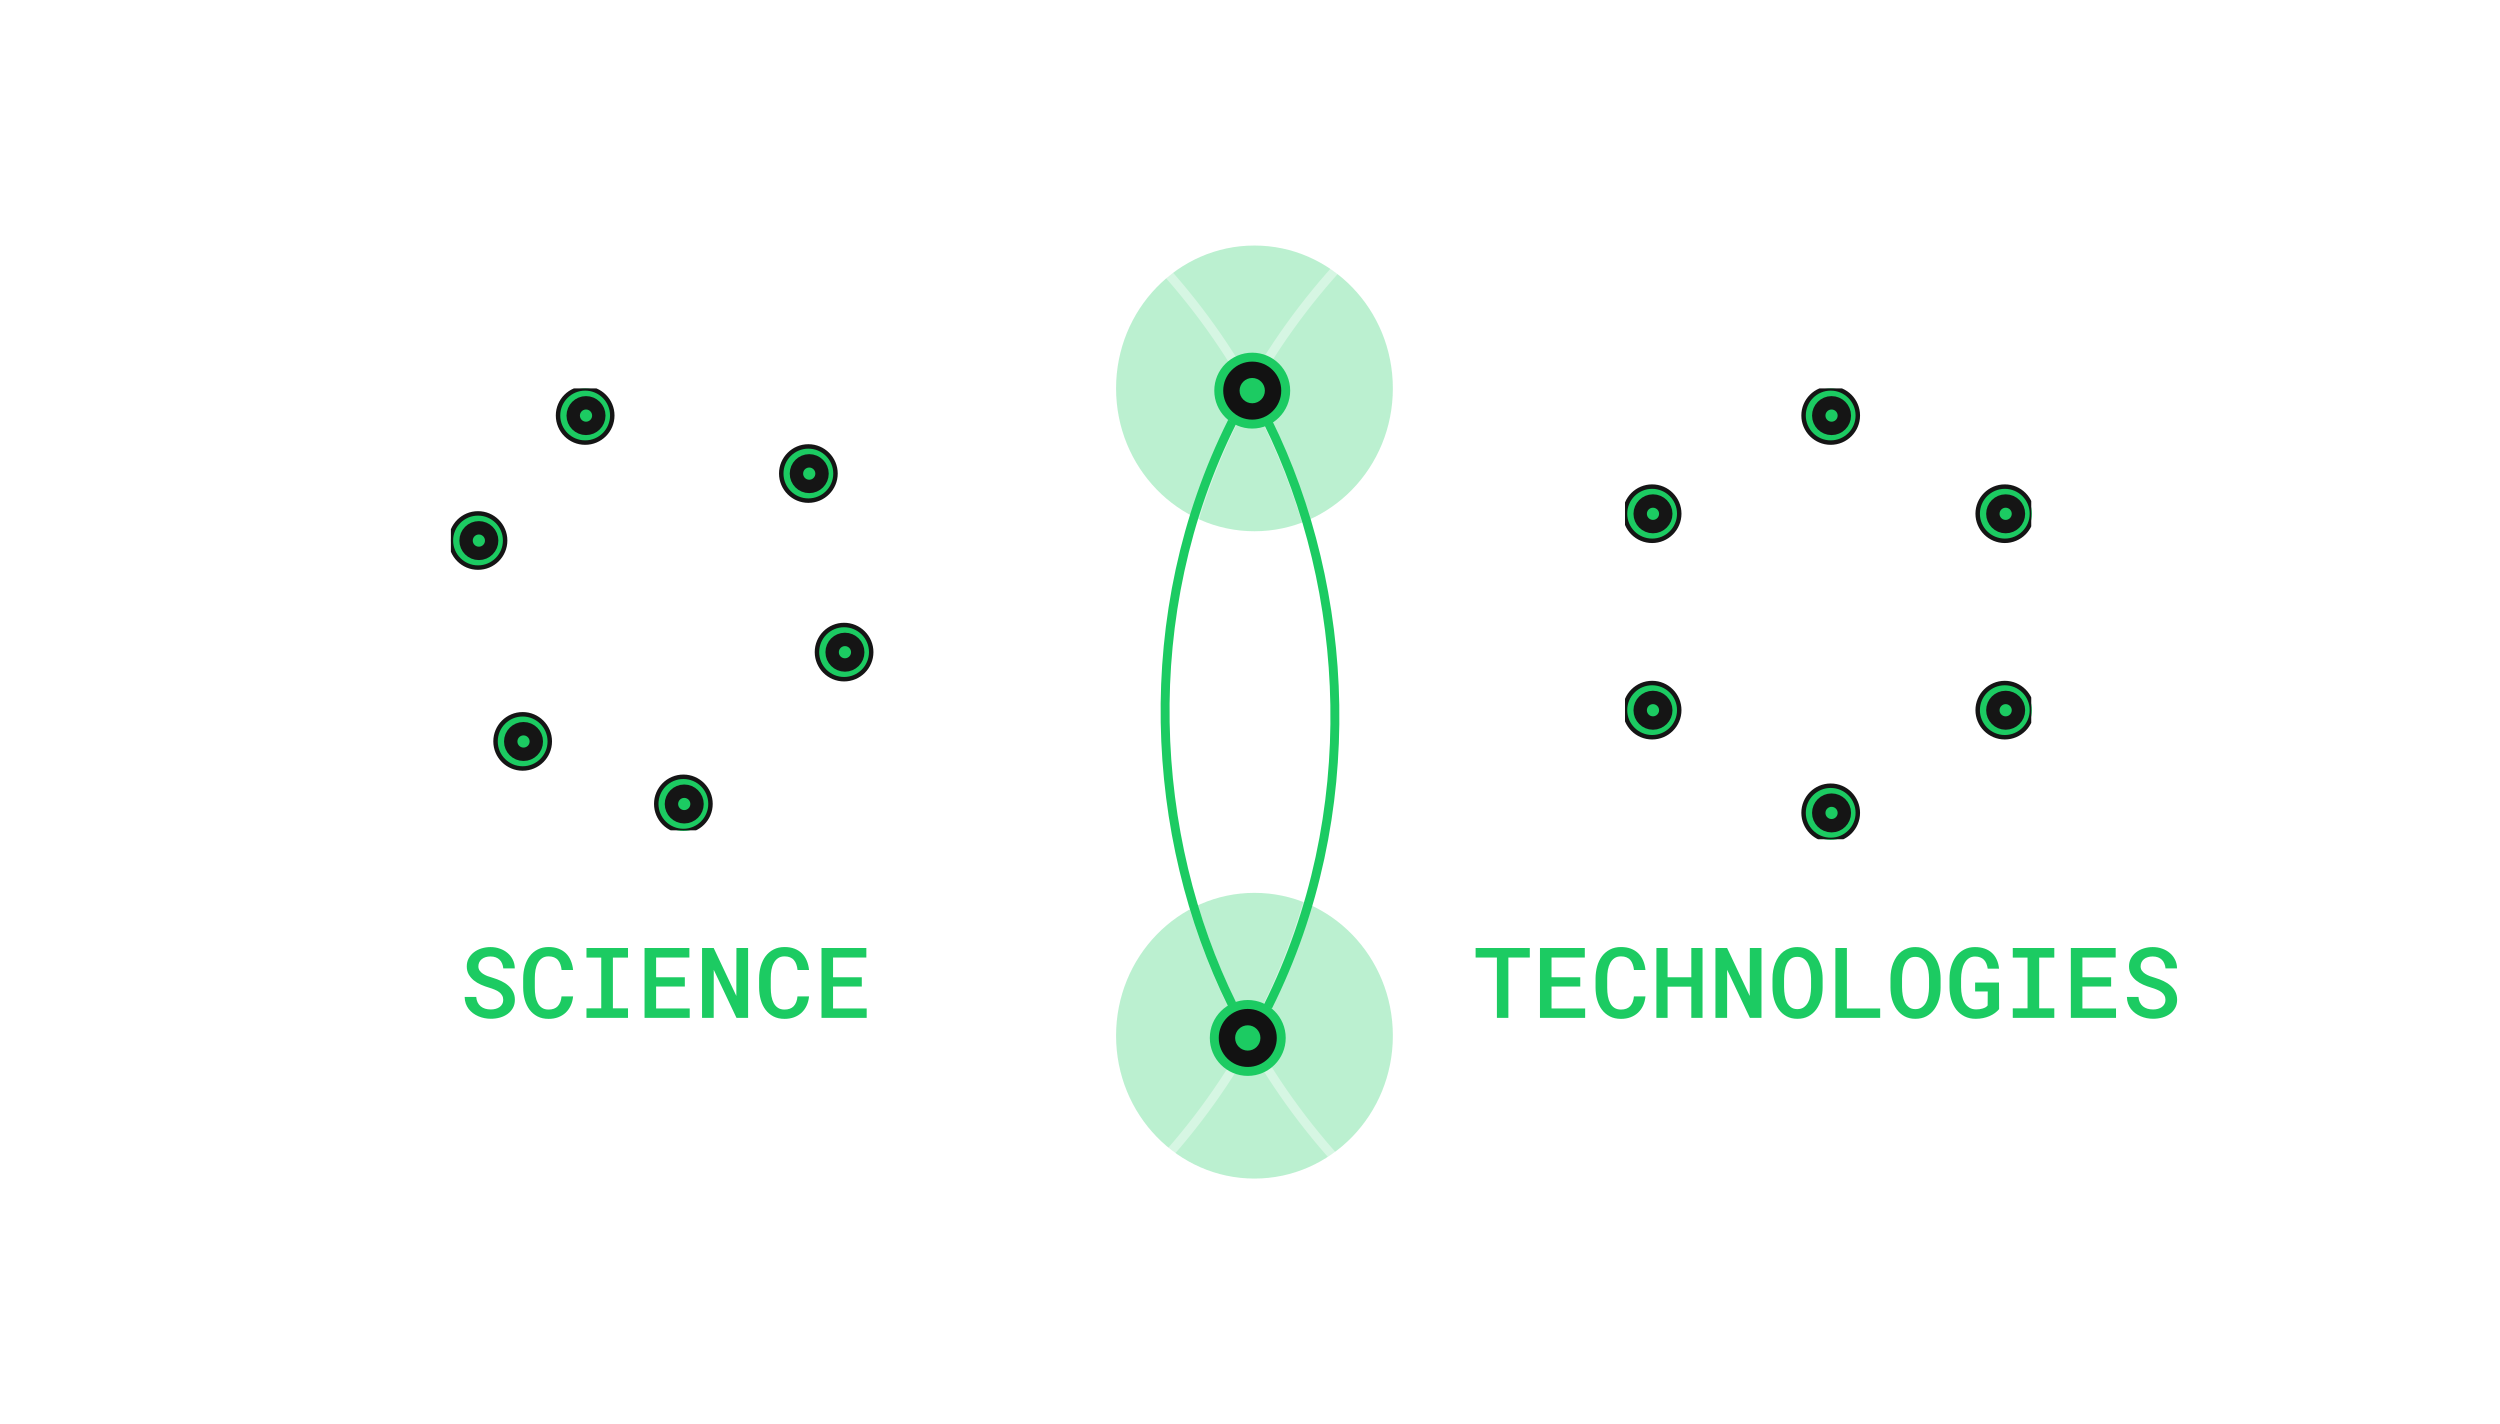 <svg width="560" height="319" viewBox="0 0 560 319" fill="none" xmlns="http://www.w3.org/2000/svg">
<g filter="url(#filter0_f)">
<ellipse cx="281" cy="87" rx="31" ry="32" fill="#1CCB62" fill-opacity="0.3"/>
</g>
<g filter="url(#filter1_f)">
<ellipse cx="281" cy="232" rx="31" ry="32" fill="#1CCB62" fill-opacity="0.3"/>
</g>
<circle opacity="0.4" cx="150" cy="160" r="149" stroke="white" stroke-width="2"/>
<circle opacity="0.4" cx="410" cy="160" r="149" stroke="white" stroke-width="2"/>
<circle cx="280.5" cy="87.5" r="7.5" fill="#121212" stroke="#1CCB62" stroke-width="2"/>
<circle cx="280.5" cy="87.5" r="2.833" fill="#1CCB62"/>
<circle cx="279.5" cy="232.5" r="7.5" fill="#121212" stroke="#1CCB62" stroke-width="2"/>
<circle cx="279.5" cy="232.5" r="2.833" fill="#1CCB62"/>
<path d="M342.676 214.486H337.874V228H335.307V214.486H330.537V212.359H342.676V214.486ZM353.977 220.985H347.542V225.895H355.072V228H344.953V212.359H354.997V214.486H347.542V218.901H353.977V220.985ZM368.586 223.198C368.514 223.95 368.335 224.638 368.049 225.261C367.762 225.877 367.383 226.407 366.91 226.851C366.438 227.287 365.879 227.628 365.234 227.871C364.597 228.107 363.884 228.226 363.097 228.226C362.144 228.226 361.313 228.043 360.604 227.678C359.896 227.305 359.305 226.804 358.832 226.174C358.359 225.544 358.005 224.806 357.769 223.961C357.532 223.116 357.41 222.214 357.403 221.254V219.116C357.41 218.164 357.536 217.265 357.779 216.42C358.023 215.568 358.381 214.826 358.854 214.196C359.333 213.559 359.928 213.058 360.637 212.692C361.346 212.32 362.169 212.134 363.107 212.134C363.931 212.134 364.665 212.256 365.31 212.499C365.954 212.743 366.506 213.086 366.964 213.53C367.422 213.974 367.787 214.515 368.06 215.152C368.332 215.79 368.507 216.499 368.586 217.279H366.008C365.965 216.821 365.875 216.406 365.739 216.033C365.61 215.654 365.431 215.331 365.202 215.066C364.973 214.794 364.683 214.587 364.332 214.443C363.988 214.3 363.58 214.229 363.107 214.229C362.527 214.229 362.04 214.361 361.646 214.626C361.253 214.891 360.934 215.249 360.69 215.7C360.447 216.144 360.271 216.66 360.164 217.247C360.064 217.834 360.014 218.45 360.014 219.095V221.254C360.014 221.927 360.064 222.561 360.164 223.155C360.271 223.743 360.443 224.258 360.68 224.702C360.916 225.146 361.231 225.497 361.625 225.755C362.019 226.013 362.509 226.142 363.097 226.142C363.999 226.142 364.687 225.887 365.159 225.379C365.632 224.863 365.911 224.136 365.997 223.198H368.586ZM381.369 228H378.855V221.018H373.538V228H371.035V212.359H373.538V218.901H378.855V212.359H381.369V228ZM394.571 228H391.972L386.88 217.236L386.869 228H384.259V212.359H386.869L391.939 223.091L391.961 212.359H394.571V228ZM408.268 221.189C408.268 222.113 408.149 223.001 407.913 223.854C407.677 224.699 407.322 225.447 406.85 226.099C406.384 226.743 405.797 227.259 405.088 227.646C404.386 228.025 403.562 228.215 402.617 228.215C401.679 228.215 400.863 228.021 400.168 227.635C399.473 227.248 398.893 226.732 398.428 226.088C397.969 225.436 397.622 224.688 397.386 223.843C397.157 222.998 397.042 222.113 397.042 221.189V219.191C397.042 218.576 397.092 217.974 397.192 217.387C397.3 216.799 397.454 216.248 397.654 215.732C397.862 215.21 398.116 214.73 398.417 214.293C398.725 213.849 399.083 213.469 399.491 213.154C399.907 212.839 400.372 212.592 400.888 212.413C401.41 212.234 401.983 212.145 402.606 212.145C403.552 212.145 404.375 212.338 405.077 212.725C405.786 213.111 406.377 213.631 406.85 214.282C407.322 214.927 407.677 215.675 407.913 216.527C408.149 217.38 408.268 218.268 408.268 219.191V221.189ZM405.679 219.17C405.672 218.583 405.618 217.999 405.518 217.419C405.417 216.839 405.249 216.323 405.013 215.872C404.776 215.414 404.461 215.045 404.067 214.766C403.681 214.479 403.194 214.336 402.606 214.336C402.026 214.336 401.543 214.479 401.156 214.766C400.777 215.045 400.472 215.414 400.243 215.872C400.021 216.33 399.864 216.85 399.771 217.43C399.685 218.003 399.638 218.583 399.631 219.17V221.189C399.638 221.777 399.688 222.36 399.781 222.94C399.874 223.513 400.032 224.033 400.254 224.498C400.483 224.956 400.787 225.329 401.167 225.615C401.554 225.902 402.037 226.045 402.617 226.045C403.204 226.045 403.691 225.902 404.078 225.615C404.472 225.329 404.787 224.956 405.023 224.498C405.26 224.04 405.424 223.521 405.518 222.94C405.618 222.36 405.672 221.777 405.679 221.189V219.17ZM413.703 225.895H421.158V228H411.125V212.359H413.703V225.895ZM434.693 221.189C434.693 222.113 434.575 223.001 434.339 223.854C434.103 224.699 433.748 225.447 433.275 226.099C432.81 226.743 432.223 227.259 431.514 227.646C430.812 228.025 429.988 228.215 429.043 228.215C428.105 228.215 427.288 228.021 426.594 227.635C425.899 227.248 425.319 226.732 424.854 226.088C424.395 225.436 424.048 224.688 423.812 223.843C423.582 222.998 423.468 222.113 423.468 221.189V219.191C423.468 218.576 423.518 217.974 423.618 217.387C423.726 216.799 423.88 216.248 424.08 215.732C424.288 215.21 424.542 214.73 424.843 214.293C425.151 213.849 425.509 213.469 425.917 213.154C426.332 212.839 426.798 212.592 427.313 212.413C427.836 212.234 428.409 212.145 429.032 212.145C429.978 212.145 430.801 212.338 431.503 212.725C432.212 213.111 432.803 213.631 433.275 214.282C433.748 214.927 434.103 215.675 434.339 216.527C434.575 217.38 434.693 218.268 434.693 219.191V221.189ZM432.104 219.17C432.097 218.583 432.044 217.999 431.943 217.419C431.843 216.839 431.675 216.323 431.438 215.872C431.202 215.414 430.887 215.045 430.493 214.766C430.106 214.479 429.619 214.336 429.032 214.336C428.452 214.336 427.969 214.479 427.582 214.766C427.202 215.045 426.898 215.414 426.669 215.872C426.447 216.33 426.289 216.85 426.196 217.43C426.11 218.003 426.064 218.583 426.057 219.17V221.189C426.064 221.777 426.114 222.36 426.207 222.94C426.3 223.513 426.458 224.033 426.68 224.498C426.909 224.956 427.213 225.329 427.593 225.615C427.979 225.902 428.463 226.045 429.043 226.045C429.63 226.045 430.117 225.902 430.504 225.615C430.898 225.329 431.213 224.956 431.449 224.498C431.686 224.04 431.85 223.521 431.943 222.94C432.044 222.36 432.097 221.777 432.104 221.189V219.17ZM447.799 226.045C447.534 226.36 447.222 226.65 446.864 226.915C446.506 227.18 446.105 227.409 445.661 227.603C445.217 227.796 444.734 227.946 444.211 228.054C443.695 228.161 443.144 228.215 442.557 228.215C441.618 228.215 440.788 228.032 440.064 227.667C439.341 227.302 438.729 226.804 438.228 226.174C437.733 225.536 437.354 224.788 437.089 223.929C436.831 223.069 436.699 222.146 436.691 221.157V219.224C436.691 218.235 436.82 217.312 437.078 216.452C437.336 215.593 437.705 214.844 438.185 214.207C438.672 213.57 439.266 213.068 439.968 212.703C440.67 212.331 441.472 212.145 442.374 212.145C443.183 212.145 443.907 212.256 444.544 212.478C445.181 212.7 445.729 213.022 446.188 213.444C446.646 213.86 447.007 214.368 447.272 214.97C447.545 215.571 447.716 216.244 447.788 216.989H445.253C445.188 216.567 445.088 216.187 444.952 215.851C444.816 215.514 444.633 215.228 444.404 214.991C444.175 214.755 443.896 214.576 443.566 214.454C443.244 214.325 442.861 214.261 442.417 214.261C441.873 214.261 441.404 214.397 441.01 214.669C440.623 214.934 440.301 215.296 440.043 215.754C439.785 216.205 439.595 216.731 439.474 217.333C439.352 217.927 439.287 218.55 439.28 219.202V221.157C439.287 221.809 439.352 222.432 439.474 223.026C439.603 223.621 439.799 224.147 440.064 224.605C440.337 225.057 440.684 225.418 441.106 225.69C441.529 225.963 442.037 226.102 442.632 226.109C442.875 226.109 443.126 226.095 443.384 226.066C443.642 226.031 443.885 225.977 444.114 225.905C444.351 225.834 444.565 225.744 444.759 225.637C444.952 225.522 445.11 225.382 445.231 225.218L445.253 222.092H442.428V220.083H447.777L447.799 226.045ZM450.86 212.359H460.163V214.497H456.779V225.873H460.163V228H450.86V225.873H454.169V214.497H450.86V212.359ZM472.893 220.985H466.458V225.895H473.988V228H463.869V212.359H473.913V214.486H466.458V218.901H472.893V220.985ZM485.063 223.972C485.063 223.599 484.985 223.273 484.827 222.994C484.677 222.708 484.458 222.457 484.172 222.242C483.893 222.027 483.556 221.841 483.162 221.684C482.775 221.519 482.353 221.368 481.895 221.232C481.279 221.053 480.67 220.831 480.068 220.566C479.474 220.301 478.94 219.979 478.468 219.6C478.002 219.213 477.623 218.765 477.329 218.257C477.043 217.741 476.899 217.147 476.899 216.474C476.899 215.8 477.043 215.199 477.329 214.669C477.623 214.132 478.013 213.677 478.5 213.305C478.987 212.932 479.553 212.646 480.197 212.445C480.842 212.245 481.515 212.145 482.217 212.145C482.969 212.145 483.671 212.263 484.322 212.499C484.981 212.728 485.554 213.054 486.041 213.477C486.535 213.892 486.925 214.393 487.212 214.98C487.498 215.561 487.645 216.205 487.652 216.914H485.074C485.038 216.52 484.952 216.162 484.816 215.84C484.688 215.51 484.501 215.228 484.258 214.991C484.021 214.755 483.731 214.572 483.388 214.443C483.044 214.314 482.646 214.25 482.195 214.25C481.809 214.25 481.451 214.3 481.121 214.4C480.792 214.501 480.505 214.647 480.262 214.841C480.025 215.034 479.839 215.267 479.703 215.539C479.567 215.811 479.499 216.119 479.499 216.463C479.499 216.828 479.592 217.147 479.778 217.419C479.965 217.684 480.208 217.917 480.509 218.117C480.81 218.318 481.153 218.493 481.54 218.644C481.934 218.787 482.342 218.919 482.765 219.041C483.416 219.234 484.039 219.474 484.634 219.761C485.228 220.04 485.751 220.38 486.202 220.781C486.653 221.175 487.011 221.633 487.276 222.156C487.541 222.679 487.674 223.277 487.674 223.95C487.674 224.645 487.527 225.257 487.233 225.787C486.94 226.317 486.546 226.761 486.052 227.119C485.558 227.477 484.985 227.749 484.333 227.936C483.681 228.115 483.001 228.204 482.292 228.204C481.812 228.204 481.336 228.158 480.863 228.064C480.391 227.971 479.936 227.832 479.499 227.646C479.069 227.459 478.668 227.23 478.296 226.958C477.924 226.679 477.598 226.36 477.318 226.002C477.046 225.637 476.831 225.232 476.674 224.788C476.516 224.337 476.434 223.843 476.427 223.306H479.016C479.051 223.778 479.155 224.19 479.327 224.541C479.499 224.892 479.728 225.186 480.015 225.422C480.301 225.651 480.634 225.826 481.014 225.948C481.4 226.063 481.826 226.12 482.292 226.12C482.679 226.12 483.04 226.074 483.377 225.98C483.714 225.887 484.007 225.751 484.258 225.572C484.508 225.386 484.705 225.16 484.849 224.896C484.992 224.623 485.063 224.315 485.063 223.972Z" fill="#1CCB62"/>
<g clip-path="url(#clip0)">
<path d="M410 147.5V177.517" stroke="white" stroke-width="2" stroke-linecap="round" stroke-linejoin="round"/>
<path d="M409.75 147C414.721 147 418.75 142.971 418.75 138C418.75 133.029 414.721 129 409.75 129C404.779 129 400.75 133.029 400.75 138C400.75 142.971 404.779 147 409.75 147Z" stroke="white" stroke-width="2" stroke-linecap="round" stroke-linejoin="round"/>
<path d="M445.449 117L418 132.6" stroke="white" stroke-width="2" stroke-linecap="round" stroke-linejoin="round"/>
<path d="M374 117L401.449 132.6" stroke="white" stroke-width="2" stroke-linecap="round" stroke-linejoin="round"/>
<path fill-rule="evenodd" clip-rule="evenodd" d="M409.404 92L448.808 114.75V160.25L409.404 183L370 160.25V114.75L409.404 92Z" stroke="white" stroke-width="2" stroke-linecap="round" stroke-linejoin="round"/>
<path d="M410 96C411.657 96 413 94.657 413 93C413 91.343 411.657 90 410 90C408.343 90 407 91.343 407 93C407 94.657 408.343 96 410 96Z" fill="white"/>
<path d="M410 95.25C411.243 95.25 412.25 94.243 412.25 93C412.25 91.757 411.243 90.75 410 90.75C408.757 90.75 407.75 91.757 407.75 93C407.75 94.243 408.757 95.25 410 95.25Z" stroke="#151515" stroke-width="1.5"/>
<path d="M410 96C411.657 96 413 94.657 413 93C413 91.343 411.657 90 410 90C408.343 90 407 91.343 407 93C407 94.657 408.343 96 410 96Z" stroke="#151515"/>
<path d="M410 185C411.657 185 413 183.657 413 182C413 180.343 411.657 179 410 179C408.343 179 407 180.343 407 182C407 183.657 408.343 185 410 185Z" fill="white"/>
<path d="M410 184.25C411.243 184.25 412.25 183.243 412.25 182C412.25 180.757 411.243 179.75 410 179.75C408.757 179.75 407.75 180.757 407.75 182C407.75 183.243 408.757 184.25 410 184.25Z" stroke="#151515" stroke-width="1.5"/>
<path d="M410 185C411.657 185 413 183.657 413 182C413 180.343 411.657 179 410 179C408.343 179 407 180.343 407 182C407 183.657 408.343 185 410 185Z" stroke="#151515"/>
<path d="M449 118C450.657 118 452 116.657 452 115C452 113.343 450.657 112 449 112C447.343 112 446 113.343 446 115C446 116.657 447.343 118 449 118Z" fill="white"/>
<path d="M449 117.25C450.243 117.25 451.25 116.243 451.25 115C451.25 113.757 450.243 112.75 449 112.75C447.757 112.75 446.75 113.757 446.75 115C446.75 116.243 447.757 117.25 449 117.25Z" stroke="#151515" stroke-width="1.5"/>
<path d="M449 118C450.657 118 452 116.657 452 115C452 113.343 450.657 112 449 112C447.343 112 446 113.343 446 115C446 116.657 447.343 118 449 118Z" stroke="#151515"/>
<path d="M370 118C371.657 118 373 116.657 373 115C373 113.343 371.657 112 370 112C368.343 112 367 113.343 367 115C367 116.657 368.343 118 370 118Z" fill="white"/>
<path d="M370 117.25C371.243 117.25 372.25 116.243 372.25 115C372.25 113.757 371.243 112.75 370 112.75C368.757 112.75 367.75 113.757 367.75 115C367.75 116.243 368.757 117.25 370 117.25Z" stroke="#151515" stroke-width="1.5"/>
<path d="M370 118C371.657 118 373 116.657 373 115C373 113.343 371.657 112 370 112C368.343 112 367 113.343 367 115C367 116.657 368.343 118 370 118Z" stroke="#151515"/>
<path d="M370 162C371.657 162 373 160.657 373 159C373 157.343 371.657 156 370 156C368.343 156 367 157.343 367 159C367 160.657 368.343 162 370 162Z" fill="white"/>
<path d="M370 161.25C371.243 161.25 372.25 160.243 372.25 159C372.25 157.757 371.243 156.75 370 156.75C368.757 156.75 367.75 157.757 367.75 159C367.75 160.243 368.757 161.25 370 161.25Z" stroke="#151515" stroke-width="1.5"/>
<path d="M370 162C371.657 162 373 160.657 373 159C373 157.343 371.657 156 370 156C368.343 156 367 157.343 367 159C367 160.657 368.343 162 370 162Z" stroke="#151515"/>
<path d="M410 97C412.209 97 414 95.209 414 93C414 90.791 412.209 89 410 89C407.791 89 406 90.791 406 93C406 95.209 407.791 97 410 97Z" stroke="#1CCB62" stroke-linecap="round" stroke-linejoin="round"/>
<path d="M410 186C412.209 186 414 184.209 414 182C414 179.791 412.209 178 410 178C407.791 178 406 179.791 406 182C406 184.209 407.791 186 410 186Z" stroke="#1CCB62" stroke-linecap="round" stroke-linejoin="round"/>
<path d="M449 119C451.209 119 453 117.209 453 115C453 112.791 451.209 111 449 111C446.791 111 445 112.791 445 115C445 117.209 446.791 119 449 119Z" stroke="#1CCB62" stroke-linecap="round" stroke-linejoin="round"/>
<path d="M370 119C372.209 119 374 117.209 374 115C374 112.791 372.209 111 370 111C367.791 111 366 112.791 366 115C366 117.209 367.791 119 370 119Z" stroke="#1CCB62" stroke-linecap="round" stroke-linejoin="round"/>
<path d="M449 162C450.657 162 452 160.657 452 159C452 157.343 450.657 156 449 156C447.343 156 446 157.343 446 159C446 160.657 447.343 162 449 162Z" fill="white"/>
<path d="M449 161.25C450.243 161.25 451.25 160.243 451.25 159C451.25 157.757 450.243 156.75 449 156.75C447.757 156.75 446.75 157.757 446.75 159C446.75 160.243 447.757 161.25 449 161.25Z" stroke="#151515" stroke-width="1.5"/>
<path d="M449 162C450.657 162 452 160.657 452 159C452 157.343 450.657 156 449 156C447.343 156 446 157.343 446 159C446 160.657 447.343 162 449 162Z" stroke="#151515"/>
<path d="M449 163C451.209 163 453 161.209 453 159C453 156.791 451.209 155 449 155C446.791 155 445 156.791 445 159C445 161.209 446.791 163 449 163Z" stroke="#1CCB62" stroke-linecap="round" stroke-linejoin="round"/>
<path d="M370 163C372.209 163 374 161.209 374 159C374 156.791 372.209 155 370 155C367.791 155 366 156.791 366 159C366 161.209 367.791 163 370 163Z" stroke="#1CCB62" stroke-linecap="round" stroke-linejoin="round"/>
<path d="M376.151 159.071C376.151 155.718 373.431 153 370.076 153C366.72 153 364 155.718 364 159.071C364 162.425 366.72 165.143 370.076 165.143C373.431 165.143 376.151 162.425 376.151 159.071Z" fill="#1CCB62"/>
<path d="M373.133 159.094C373.133 157.512 371.85 156.229 370.267 156.229C368.684 156.229 367.401 157.512 367.401 159.094C367.401 160.677 368.684 161.959 370.267 161.959C371.85 161.959 373.133 160.677 373.133 159.094Z" stroke="#151515" stroke-width="3"/>
<path d="M376.151 159.071C376.151 155.718 373.431 153 370.076 153C366.72 153 364 155.718 364 159.071C364 162.425 366.72 165.143 370.076 165.143C373.431 165.143 376.151 162.425 376.151 159.071Z" stroke="#151515"/>
<path d="M416.151 182.071C416.151 178.718 413.431 176 410.076 176C406.72 176 404 178.718 404 182.071C404 185.425 406.72 188.143 410.076 188.143C413.431 188.143 416.151 185.425 416.151 182.071Z" fill="#1CCB62"/>
<path d="M413.133 182.094C413.133 180.512 411.85 179.229 410.267 179.229C408.684 179.229 407.401 180.512 407.401 182.094C407.401 183.677 408.684 184.959 410.267 184.959C411.85 184.959 413.133 183.677 413.133 182.094Z" stroke="#151515" stroke-width="3"/>
<path d="M416.151 182.071C416.151 178.718 413.431 176 410.076 176C406.72 176 404 178.718 404 182.071C404 185.425 406.72 188.143 410.076 188.143C413.431 188.143 416.151 185.425 416.151 182.071Z" stroke="#151515"/>
<path d="M416.151 93.071C416.151 89.718 413.431 87 410.076 87C406.72 87 404 89.718 404 93.071C404 96.424 406.72 99.143 410.076 99.143C413.431 99.143 416.151 96.424 416.151 93.071Z" fill="#1CCB62"/>
<path d="M413.133 93.094C413.133 91.512 411.85 90.229 410.267 90.229C408.684 90.229 407.401 91.512 407.401 93.094C407.401 94.677 408.684 95.959 410.267 95.959C411.85 95.959 413.133 94.677 413.133 93.094Z" stroke="#151515" stroke-width="3"/>
<path d="M416.151 93.071C416.151 89.718 413.431 87 410.076 87C406.72 87 404 89.718 404 93.071C404 96.424 406.72 99.143 410.076 99.143C413.431 99.143 416.151 96.424 416.151 93.071Z" stroke="#151515"/>
<path d="M455.151 159.071C455.151 155.718 452.431 153 449.076 153C445.72 153 443 155.718 443 159.071C443 162.425 445.72 165.143 449.076 165.143C452.431 165.143 455.151 162.425 455.151 159.071Z" fill="#1CCB62"/>
<path d="M452.133 159.094C452.133 157.512 450.85 156.229 449.267 156.229C447.684 156.229 446.401 157.512 446.401 159.094C446.401 160.677 447.684 161.959 449.267 161.959C450.85 161.959 452.133 160.677 452.133 159.094Z" stroke="#151515" stroke-width="3"/>
<path d="M455.151 159.071C455.151 155.718 452.431 153 449.076 153C445.72 153 443 155.718 443 159.071C443 162.425 445.72 165.143 449.076 165.143C452.431 165.143 455.151 162.425 455.151 159.071Z" stroke="#151515"/>
<path d="M455.151 115.071C455.151 111.718 452.431 109 449.076 109C445.72 109 443 111.718 443 115.071C443 118.425 445.72 121.143 449.076 121.143C452.431 121.143 455.151 118.425 455.151 115.071Z" fill="#1CCB62"/>
<path d="M452.133 115.094C452.133 113.512 450.85 112.229 449.267 112.229C447.684 112.229 446.401 113.512 446.401 115.094C446.401 116.677 447.684 117.959 449.267 117.959C450.85 117.959 452.133 116.677 452.133 115.094Z" stroke="#151515" stroke-width="3"/>
<path d="M455.151 115.071C455.151 111.718 452.431 109 449.076 109C445.72 109 443 111.718 443 115.071C443 118.425 445.72 121.143 449.076 121.143C452.431 121.143 455.151 118.425 455.151 115.071Z" stroke="#151515"/>
<path d="M376.151 115.071C376.151 111.718 373.431 109 370.076 109C366.72 109 364 111.718 364 115.071C364 118.425 366.72 121.143 370.076 121.143C373.431 121.143 376.151 118.425 376.151 115.071Z" fill="#1CCB62"/>
<path d="M373.133 115.094C373.133 113.512 371.85 112.229 370.267 112.229C368.684 112.229 367.401 113.512 367.401 115.094C367.401 116.677 368.684 117.959 370.267 117.959C371.85 117.959 373.133 116.677 373.133 115.094Z" stroke="#151515" stroke-width="3"/>
<path d="M376.151 115.071C376.151 111.718 373.431 109 370.076 109C366.72 109 364 111.718 364 115.071C364 118.425 366.72 121.143 370.076 121.143C373.431 121.143 376.151 118.425 376.151 115.071Z" stroke="#151515"/>
</g>
<path d="M276 225C257.5 187.5 254.5 137.5 276 94.5" stroke="#1CCB62" stroke-width="2"/>
<path d="M284 94.5C302.5 132 305.5 182.5 284 225.5" stroke="#1CCB62" stroke-width="2"/>
<path d="M112.722 223.972C112.722 223.599 112.643 223.273 112.485 222.994C112.335 222.708 112.117 222.457 111.83 222.242C111.551 222.027 111.214 221.841 110.82 221.684C110.434 221.519 110.011 221.368 109.553 221.232C108.937 221.053 108.328 220.831 107.727 220.566C107.132 220.301 106.599 219.979 106.126 219.6C105.66 219.213 105.281 218.765 104.987 218.257C104.701 217.741 104.558 217.147 104.558 216.474C104.558 215.8 104.701 215.199 104.987 214.669C105.281 214.132 105.671 213.677 106.158 213.305C106.645 212.932 107.211 212.646 107.855 212.445C108.5 212.245 109.173 212.145 109.875 212.145C110.627 212.145 111.329 212.263 111.98 212.499C112.639 212.728 113.212 213.054 113.699 213.477C114.193 213.892 114.584 214.393 114.87 214.98C115.157 215.561 115.303 216.205 115.311 216.914H112.732C112.697 216.52 112.611 216.162 112.475 215.84C112.346 215.51 112.16 215.228 111.916 214.991C111.68 214.755 111.39 214.572 111.046 214.443C110.702 214.314 110.305 214.25 109.854 214.25C109.467 214.25 109.109 214.3 108.779 214.4C108.45 214.501 108.163 214.647 107.92 214.841C107.684 215.034 107.497 215.267 107.361 215.539C107.225 215.811 107.157 216.119 107.157 216.463C107.157 216.828 107.25 217.147 107.437 217.419C107.623 217.684 107.866 217.917 108.167 218.117C108.468 218.318 108.812 218.493 109.198 218.644C109.592 218.787 110 218.919 110.423 219.041C111.075 219.234 111.698 219.474 112.292 219.761C112.886 220.04 113.409 220.38 113.86 220.781C114.312 221.175 114.67 221.633 114.935 222.156C115.2 222.679 115.332 223.277 115.332 223.95C115.332 224.645 115.185 225.257 114.892 225.787C114.598 226.317 114.204 226.761 113.71 227.119C113.216 227.477 112.643 227.749 111.991 227.936C111.34 228.115 110.659 228.204 109.95 228.204C109.47 228.204 108.994 228.158 108.521 228.064C108.049 227.971 107.594 227.832 107.157 227.646C106.728 227.459 106.326 227.23 105.954 226.958C105.582 226.679 105.256 226.36 104.977 226.002C104.704 225.637 104.49 225.232 104.332 224.788C104.174 224.337 104.092 223.843 104.085 223.306H106.674C106.71 223.778 106.813 224.19 106.985 224.541C107.157 224.892 107.386 225.186 107.673 225.422C107.959 225.651 108.292 225.826 108.672 225.948C109.059 226.063 109.485 226.12 109.95 226.12C110.337 226.12 110.699 226.074 111.035 225.98C111.372 225.887 111.665 225.751 111.916 225.572C112.167 225.386 112.364 225.16 112.507 224.896C112.65 224.623 112.722 224.315 112.722 223.972ZM128.373 223.198C128.301 223.95 128.122 224.638 127.836 225.261C127.549 225.877 127.17 226.407 126.697 226.851C126.225 227.287 125.666 227.628 125.021 227.871C124.384 228.107 123.672 228.226 122.884 228.226C121.931 228.226 121.101 228.043 120.392 227.678C119.683 227.305 119.092 226.804 118.619 226.174C118.146 225.544 117.792 224.806 117.556 223.961C117.319 223.116 117.198 222.214 117.19 221.254V219.116C117.198 218.164 117.323 217.265 117.566 216.42C117.81 215.568 118.168 214.826 118.641 214.196C119.12 213.559 119.715 213.058 120.424 212.692C121.133 212.32 121.956 212.134 122.895 212.134C123.718 212.134 124.452 212.256 125.097 212.499C125.741 212.743 126.293 213.086 126.751 213.53C127.209 213.974 127.575 214.515 127.847 215.152C128.119 215.79 128.294 216.499 128.373 217.279H125.795C125.752 216.821 125.662 216.406 125.526 216.033C125.397 215.654 125.218 215.331 124.989 215.066C124.76 214.794 124.47 214.587 124.119 214.443C123.775 214.3 123.367 214.229 122.895 214.229C122.314 214.229 121.827 214.361 121.434 214.626C121.04 214.891 120.721 215.249 120.478 215.7C120.234 216.144 120.059 216.66 119.951 217.247C119.851 217.834 119.801 218.45 119.801 219.095V221.254C119.801 221.927 119.851 222.561 119.951 223.155C120.059 223.743 120.23 224.258 120.467 224.702C120.703 225.146 121.018 225.497 121.412 225.755C121.806 226.013 122.297 226.142 122.884 226.142C123.786 226.142 124.474 225.887 124.946 225.379C125.419 224.863 125.698 224.136 125.784 223.198H128.373ZM131.37 212.359H140.673V214.497H137.289V225.873H140.673V228H131.37V225.873H134.679V214.497H131.37V212.359ZM153.402 220.985H146.968V225.895H154.498V228H144.379V212.359H154.423V214.486H146.968V218.901H153.402V220.985ZM167.571 228H164.972L159.88 217.236L159.869 228H157.259V212.359H159.869L164.939 223.091L164.961 212.359H167.571V228ZM181.225 223.198C181.153 223.95 180.974 224.638 180.688 225.261C180.401 225.877 180.021 226.407 179.549 226.851C179.076 227.287 178.518 227.628 177.873 227.871C177.236 228.107 176.523 228.226 175.735 228.226C174.783 228.226 173.952 228.043 173.243 227.678C172.534 227.305 171.943 226.804 171.471 226.174C170.998 225.544 170.644 224.806 170.407 223.961C170.171 223.116 170.049 222.214 170.042 221.254V219.116C170.049 218.164 170.174 217.265 170.418 216.42C170.661 215.568 171.02 214.826 171.492 214.196C171.972 213.559 172.566 213.058 173.275 212.692C173.984 212.32 174.808 212.134 175.746 212.134C176.57 212.134 177.304 212.256 177.948 212.499C178.593 212.743 179.144 213.086 179.603 213.53C180.061 213.974 180.426 214.515 180.698 215.152C180.97 215.79 181.146 216.499 181.225 217.279H178.646C178.604 216.821 178.514 216.406 178.378 216.033C178.249 215.654 178.07 215.331 177.841 215.066C177.612 214.794 177.322 214.587 176.971 214.443C176.627 214.3 176.219 214.229 175.746 214.229C175.166 214.229 174.679 214.361 174.285 214.626C173.891 214.891 173.573 215.249 173.329 215.7C173.086 216.144 172.91 216.66 172.803 217.247C172.702 217.834 172.652 218.45 172.652 219.095V221.254C172.652 221.927 172.702 222.561 172.803 223.155C172.91 223.743 173.082 224.258 173.318 224.702C173.555 225.146 173.87 225.497 174.264 225.755C174.658 226.013 175.148 226.142 175.735 226.142C176.638 226.142 177.325 225.887 177.798 225.379C178.271 224.863 178.55 224.136 178.636 223.198H181.225ZM193.041 220.985H186.606V225.895H194.137V228H184.018V212.359H194.062V214.486H186.606V218.901H193.041V220.985Z" fill="#1CCB62"/>
<g clip-path="url(#clip1)">
<path fill-rule="evenodd" clip-rule="evenodd" d="M154.881 109.517C159.422 110.734 170.616 149.509 167.212 152.807C163.809 156.106 123.942 145.708 122.556 140.842C121.17 135.976 150.339 108.3 154.881 109.517Z" stroke="white" stroke-width="2" stroke-linecap="round" stroke-linejoin="round"/>
<path d="M122.688 142.119C116.094 149.97 114.754 161.412 120.177 170.805C127.105 182.805 142.449 186.916 154.448 179.988C163.95 174.502 168.506 163.74 166.552 153.539" stroke="white" stroke-width="2" stroke-linecap="round" stroke-linejoin="round"/>
<path d="M153.67 109.314C150.442 99.926 141.614 93.107 131.114 92.924C117.699 92.69 106.635 103.375 106.401 116.789C106.215 127.412 112.876 136.56 122.317 140.025" stroke="white" stroke-width="2" stroke-linecap="round" stroke-linejoin="round"/>
<path d="M156.247 110.043C163.848 103.658 174.927 102.36 184.022 107.611C195.642 114.319 199.623 129.177 192.914 140.796C187.602 149.996 177.181 154.408 167.304 152.515" stroke="white" stroke-width="2" stroke-linecap="round" stroke-linejoin="round"/>
<path d="M131 96C132.657 96 134 94.657 134 93C134 91.343 132.657 90 131 90C129.343 90 128 91.343 128 93C128 94.657 129.343 96 131 96Z" fill="#C2C2C2"/>
<path d="M131 95.25C132.243 95.25 133.25 94.243 133.25 93C133.25 91.757 132.243 90.75 131 90.75C129.757 90.75 128.75 91.757 128.75 93C128.75 94.243 129.757 95.25 131 95.25Z" stroke="#151515" stroke-width="1.5"/>
<path d="M131 96C132.657 96 134 94.657 134 93C134 91.343 132.657 90 131 90C129.343 90 128 91.343 128 93C128 94.657 129.343 96 131 96Z" stroke="#1CCB62"/>
<path d="M107 124C108.657 124 110 122.657 110 121C110 119.343 108.657 118 107 118C105.343 118 104 119.343 104 121C104 122.657 105.343 124 107 124Z" fill="#C2C2C2"/>
<path d="M107 123.25C108.243 123.25 109.25 122.243 109.25 121C109.25 119.757 108.243 118.75 107 118.75C105.757 118.75 104.75 119.757 104.75 121C104.75 122.243 105.757 123.25 107 123.25Z" stroke="#151515" stroke-width="1.5"/>
<path d="M107 124C108.657 124 110 122.657 110 121C110 119.343 108.657 118 107 118C105.343 118 104 119.343 104 121C104 122.657 105.343 124 107 124Z" stroke="#1CCB62"/>
<path d="M153 183C154.657 183 156 181.657 156 180C156 178.343 154.657 177 153 177C151.343 177 150 178.343 150 180C150 181.657 151.343 183 153 183Z" stroke="#1CCB62"/>
<path d="M189 149C190.657 149 192 147.657 192 146C192 144.343 190.657 143 189 143C187.343 143 186 144.343 186 146C186 147.657 187.343 149 189 149Z" fill="#C2C2C2"/>
<path d="M189 148.25C190.243 148.25 191.25 147.243 191.25 146C191.25 144.757 190.243 143.75 189 143.75C187.757 143.75 186.75 144.757 186.75 146C186.75 147.243 187.757 148.25 189 148.25Z" stroke="#151515" stroke-width="1.5"/>
<path d="M189 149C190.657 149 192 147.657 192 146C192 144.343 190.657 143 189 143C187.343 143 186 144.343 186 146C186 147.657 187.343 149 189 149Z" stroke="#1CCB62"/>
<path d="M181 109C182.657 109 184 107.657 184 106C184 104.343 182.657 103 181 103C179.343 103 178 104.343 178 106C178 107.657 179.343 109 181 109Z" fill="#C2C2C2"/>
<path d="M181 108.25C182.243 108.25 183.25 107.243 183.25 106C183.25 104.757 182.243 103.75 181 103.75C179.757 103.75 178.75 104.757 178.75 106C178.75 107.243 179.757 108.25 181 108.25Z" stroke="#151515" stroke-width="1.5"/>
<path d="M181 109C182.657 109 184 107.657 184 106C184 104.343 182.657 103 181 103C179.343 103 178 104.343 178 106C178 107.657 179.343 109 181 109Z" stroke="#1CCB62"/>
<path d="M118 169C119.657 169 121 167.657 121 166C121 164.343 119.657 163 118 163C116.343 163 115 164.343 115 166C115 167.657 116.343 169 118 169Z" fill="white"/>
<path d="M118 168.25C119.243 168.25 120.25 167.243 120.25 166C120.25 164.757 119.243 163.75 118 163.75C116.757 163.75 115.75 164.757 115.75 166C115.75 167.243 116.757 168.25 118 168.25Z" stroke="#151515" stroke-width="1.5"/>
<path d="M118 169C119.657 169 121 167.657 121 166C121 164.343 119.657 163 118 163C116.343 163 115 164.343 115 166C115 167.657 116.343 169 118 169Z" stroke="#151515"/>
<path d="M118 170C120.209 170 122 168.209 122 166C122 163.791 120.209 162 118 162C115.791 162 114 163.791 114 166C114 168.209 115.791 170 118 170Z" stroke="#1CCB62" stroke-linecap="round" stroke-linejoin="round"/>
<path d="M153 183C154.657 183 156 181.657 156 180C156 178.343 154.657 177 153 177C151.343 177 150 178.343 150 180C150 181.657 151.343 183 153 183Z" fill="white"/>
<path d="M153 182.25C154.243 182.25 155.25 181.243 155.25 180C155.25 178.757 154.243 177.75 153 177.75C151.757 177.75 150.75 178.757 150.75 180C150.75 181.243 151.757 182.25 153 182.25Z" stroke="#151515" stroke-width="1.5"/>
<path d="M153 183C154.657 183 156 181.657 156 180C156 178.343 154.657 177 153 177C151.343 177 150 178.343 150 180C150 181.657 151.343 183 153 183Z" stroke="#151515"/>
<path d="M153 184C155.209 184 157 182.209 157 180C157 177.791 155.209 176 153 176C150.791 176 149 177.791 149 180C149 182.209 150.791 184 153 184Z" stroke="#1CCB62" stroke-linecap="round" stroke-linejoin="round"/>
<path d="M189 149C190.657 149 192 147.657 192 146C192 144.343 190.657 143 189 143C187.343 143 186 144.343 186 146C186 147.657 187.343 149 189 149Z" fill="white"/>
<path d="M189 148.25C190.243 148.25 191.25 147.243 191.25 146C191.25 144.757 190.243 143.75 189 143.75C187.757 143.75 186.75 144.757 186.75 146C186.75 147.243 187.757 148.25 189 148.25Z" stroke="#151515" stroke-width="1.5"/>
<path d="M189 149C190.657 149 192 147.657 192 146C192 144.343 190.657 143 189 143C187.343 143 186 144.343 186 146C186 147.657 187.343 149 189 149Z" stroke="#151515"/>
<path d="M189 150C191.209 150 193 148.209 193 146C193 143.791 191.209 142 189 142C186.791 142 185 143.791 185 146C185 148.209 186.791 150 189 150Z" stroke="#1CCB62" stroke-linecap="round" stroke-linejoin="round"/>
<path d="M181 109C182.657 109 184 107.657 184 106C184 104.343 182.657 103 181 103C179.343 103 178 104.343 178 106C178 107.657 179.343 109 181 109Z" fill="white"/>
<path d="M181 108.25C182.243 108.25 183.25 107.243 183.25 106C183.25 104.757 182.243 103.75 181 103.75C179.757 103.75 178.75 104.757 178.75 106C178.75 107.243 179.757 108.25 181 108.25Z" stroke="#151515" stroke-width="1.5"/>
<path d="M181 109C182.657 109 184 107.657 184 106C184 104.343 182.657 103 181 103C179.343 103 178 104.343 178 106C178 107.657 179.343 109 181 109Z" stroke="#151515"/>
<path d="M181 110C183.209 110 185 108.209 185 106C185 103.791 183.209 102 181 102C178.791 102 177 103.791 177 106C177 108.209 178.791 110 181 110Z" stroke="#1CCB62" stroke-linecap="round" stroke-linejoin="round"/>
<path d="M131 96C132.657 96 134 94.657 134 93C134 91.343 132.657 90 131 90C129.343 90 128 91.343 128 93C128 94.657 129.343 96 131 96Z" fill="white"/>
<path d="M131 95.25C132.243 95.25 133.25 94.243 133.25 93C133.25 91.757 132.243 90.75 131 90.75C129.757 90.75 128.75 91.757 128.75 93C128.75 94.243 129.757 95.25 131 95.25Z" stroke="#151515" stroke-width="1.5"/>
<path d="M131 96C132.657 96 134 94.657 134 93C134 91.343 132.657 90 131 90C129.343 90 128 91.343 128 93C128 94.657 129.343 96 131 96Z" stroke="#151515"/>
<path d="M131 97C133.209 97 135 95.209 135 93C135 90.791 133.209 89 131 89C128.791 89 127 90.791 127 93C127 95.209 128.791 97 131 97Z" stroke="#1CCB62" stroke-linecap="round" stroke-linejoin="round"/>
<path d="M107 124C108.657 124 110 122.657 110 121C110 119.343 108.657 118 107 118C105.343 118 104 119.343 104 121C104 122.657 105.343 124 107 124Z" fill="white"/>
<path d="M107 123.25C108.243 123.25 109.25 122.243 109.25 121C109.25 119.757 108.243 118.75 107 118.75C105.757 118.75 104.75 119.757 104.75 121C104.75 122.243 105.757 123.25 107 123.25Z" stroke="#151515" stroke-width="1.5"/>
<path d="M107 124C108.657 124 110 122.657 110 121C110 119.343 108.657 118 107 118C105.343 118 104 119.343 104 121C104 122.657 105.343 124 107 124Z" stroke="#151515"/>
<path d="M107 125C109.209 125 111 123.209 111 121C111 118.791 109.209 117 107 117C104.791 117 103 118.791 103 121C103 123.209 104.791 125 107 125Z" stroke="#1CCB62" stroke-linecap="round" stroke-linejoin="round"/>
<path d="M113.151 121.071C113.151 117.718 110.431 115 107.076 115C103.72 115 101 117.718 101 121.071C101 124.425 103.72 127.143 107.076 127.143C110.431 127.143 113.151 124.425 113.151 121.071Z" fill="#1CCB62"/>
<path d="M110.133 121.094C110.133 119.512 108.85 118.229 107.267 118.229C105.684 118.229 104.401 119.512 104.401 121.094C104.401 122.677 105.684 123.959 107.267 123.959C108.85 123.959 110.133 122.677 110.133 121.094Z" stroke="#151515" stroke-width="3"/>
<path d="M113.151 121.071C113.151 117.718 110.431 115 107.076 115C103.72 115 101 117.718 101 121.071C101 124.425 103.72 127.143 107.076 127.143C110.431 127.143 113.151 124.425 113.151 121.071Z" stroke="#151515"/>
<path d="M137.151 93.071C137.151 89.718 134.431 87 131.076 87C127.72 87 125 89.718 125 93.071C125 96.424 127.72 99.143 131.076 99.143C134.431 99.143 137.151 96.424 137.151 93.071Z" fill="#1CCB62"/>
<path d="M134.133 93.094C134.133 91.512 132.85 90.229 131.267 90.229C129.684 90.229 128.401 91.512 128.401 93.094C128.401 94.677 129.684 95.959 131.267 95.959C132.85 95.959 134.133 94.677 134.133 93.094Z" stroke="#151515" stroke-width="3"/>
<path d="M137.151 93.071C137.151 89.718 134.431 87 131.076 87C127.72 87 125 89.718 125 93.071C125 96.424 127.72 99.143 131.076 99.143C134.431 99.143 137.151 96.424 137.151 93.071Z" stroke="#151515"/>
<path d="M123.151 166.071C123.151 162.718 120.431 160 117.076 160C113.72 160 111 162.718 111 166.071C111 169.425 113.72 172.143 117.076 172.143C120.431 172.143 123.151 169.425 123.151 166.071Z" fill="#1CCB62"/>
<path d="M120.133 166.094C120.133 164.512 118.85 163.229 117.267 163.229C115.684 163.229 114.401 164.512 114.401 166.094C114.401 167.677 115.684 168.959 117.267 168.959C118.85 168.959 120.133 167.677 120.133 166.094Z" stroke="#151515" stroke-width="3"/>
<path d="M123.151 166.071C123.151 162.718 120.431 160 117.076 160C113.72 160 111 162.718 111 166.071C111 169.425 113.72 172.143 117.076 172.143C120.431 172.143 123.151 169.425 123.151 166.071Z" stroke="#151515"/>
<path d="M159.151 180.071C159.151 176.718 156.431 174 153.076 174C149.72 174 147 176.718 147 180.071C147 183.425 149.72 186.143 153.076 186.143C156.431 186.143 159.151 183.425 159.151 180.071Z" fill="#1CCB62"/>
<path d="M156.133 180.094C156.133 178.512 154.85 177.229 153.267 177.229C151.684 177.229 150.401 178.512 150.401 180.094C150.401 181.677 151.684 182.959 153.267 182.959C154.85 182.959 156.133 181.677 156.133 180.094Z" stroke="#151515" stroke-width="3"/>
<path d="M159.151 180.071C159.151 176.718 156.431 174 153.076 174C149.72 174 147 176.718 147 180.071C147 183.425 149.72 186.143 153.076 186.143C156.431 186.143 159.151 183.425 159.151 180.071Z" stroke="#151515"/>
<path d="M195.151 146.071C195.151 142.718 192.431 140 189.076 140C185.72 140 183 142.718 183 146.071C183 149.425 185.72 152.143 189.076 152.143C192.431 152.143 195.151 149.425 195.151 146.071Z" fill="#1CCB62"/>
<path d="M192.133 146.094C192.133 144.512 190.85 143.229 189.267 143.229C187.684 143.229 186.401 144.512 186.401 146.094C186.401 147.677 187.684 148.959 189.267 148.959C190.85 148.959 192.133 147.677 192.133 146.094Z" stroke="#151515" stroke-width="3"/>
<path d="M195.151 146.071C195.151 142.718 192.431 140 189.076 140C185.72 140 183 142.718 183 146.071C183 149.425 185.72 152.143 189.076 152.143C192.431 152.143 195.151 149.425 195.151 146.071Z" stroke="#151515"/>
<path d="M187.151 106.071C187.151 102.718 184.431 100 181.076 100C177.72 100 175 102.718 175 106.071C175 109.425 177.72 112.143 181.076 112.143C184.431 112.143 187.151 109.425 187.151 106.071Z" fill="#1CCB62"/>
<path d="M184.133 106.094C184.133 104.512 182.85 103.229 181.267 103.229C179.684 103.229 178.401 104.512 178.401 106.094C178.401 107.677 179.684 108.959 181.267 108.959C182.85 108.959 184.133 107.677 184.133 106.094Z" stroke="#151515" stroke-width="3"/>
<path d="M187.151 106.071C187.151 102.718 184.431 100 181.076 100C177.72 100 175 102.718 175 106.071C175 109.425 177.72 112.143 181.076 112.143C184.431 112.143 187.151 109.425 187.151 106.071Z" stroke="#151515"/>
</g>
<defs>
<filter id="filter0_f" x="195" y="0" width="172" height="174" filterUnits="userSpaceOnUse" color-interpolation-filters="sRGB">
<feFlood flood-opacity="0" result="BackgroundImageFix"/>
<feBlend mode="normal" in="SourceGraphic" in2="BackgroundImageFix" result="shape"/>
<feGaussianBlur stdDeviation="27.5" result="effect1_foregroundBlur"/>
</filter>
<filter id="filter1_f" x="195" y="145" width="172" height="174" filterUnits="userSpaceOnUse" color-interpolation-filters="sRGB">
<feFlood flood-opacity="0" result="BackgroundImageFix"/>
<feBlend mode="normal" in="SourceGraphic" in2="BackgroundImageFix" result="shape"/>
<feGaussianBlur stdDeviation="27.5" result="effect1_foregroundBlur"/>
</filter>
<clipPath id="clip0">
<rect x="364" y="87" width="91" height="101" fill="white"/>
</clipPath>
<clipPath id="clip1">
<rect x="101" y="87" width="97" height="99" fill="white"/>
</clipPath>
</defs>
</svg>
